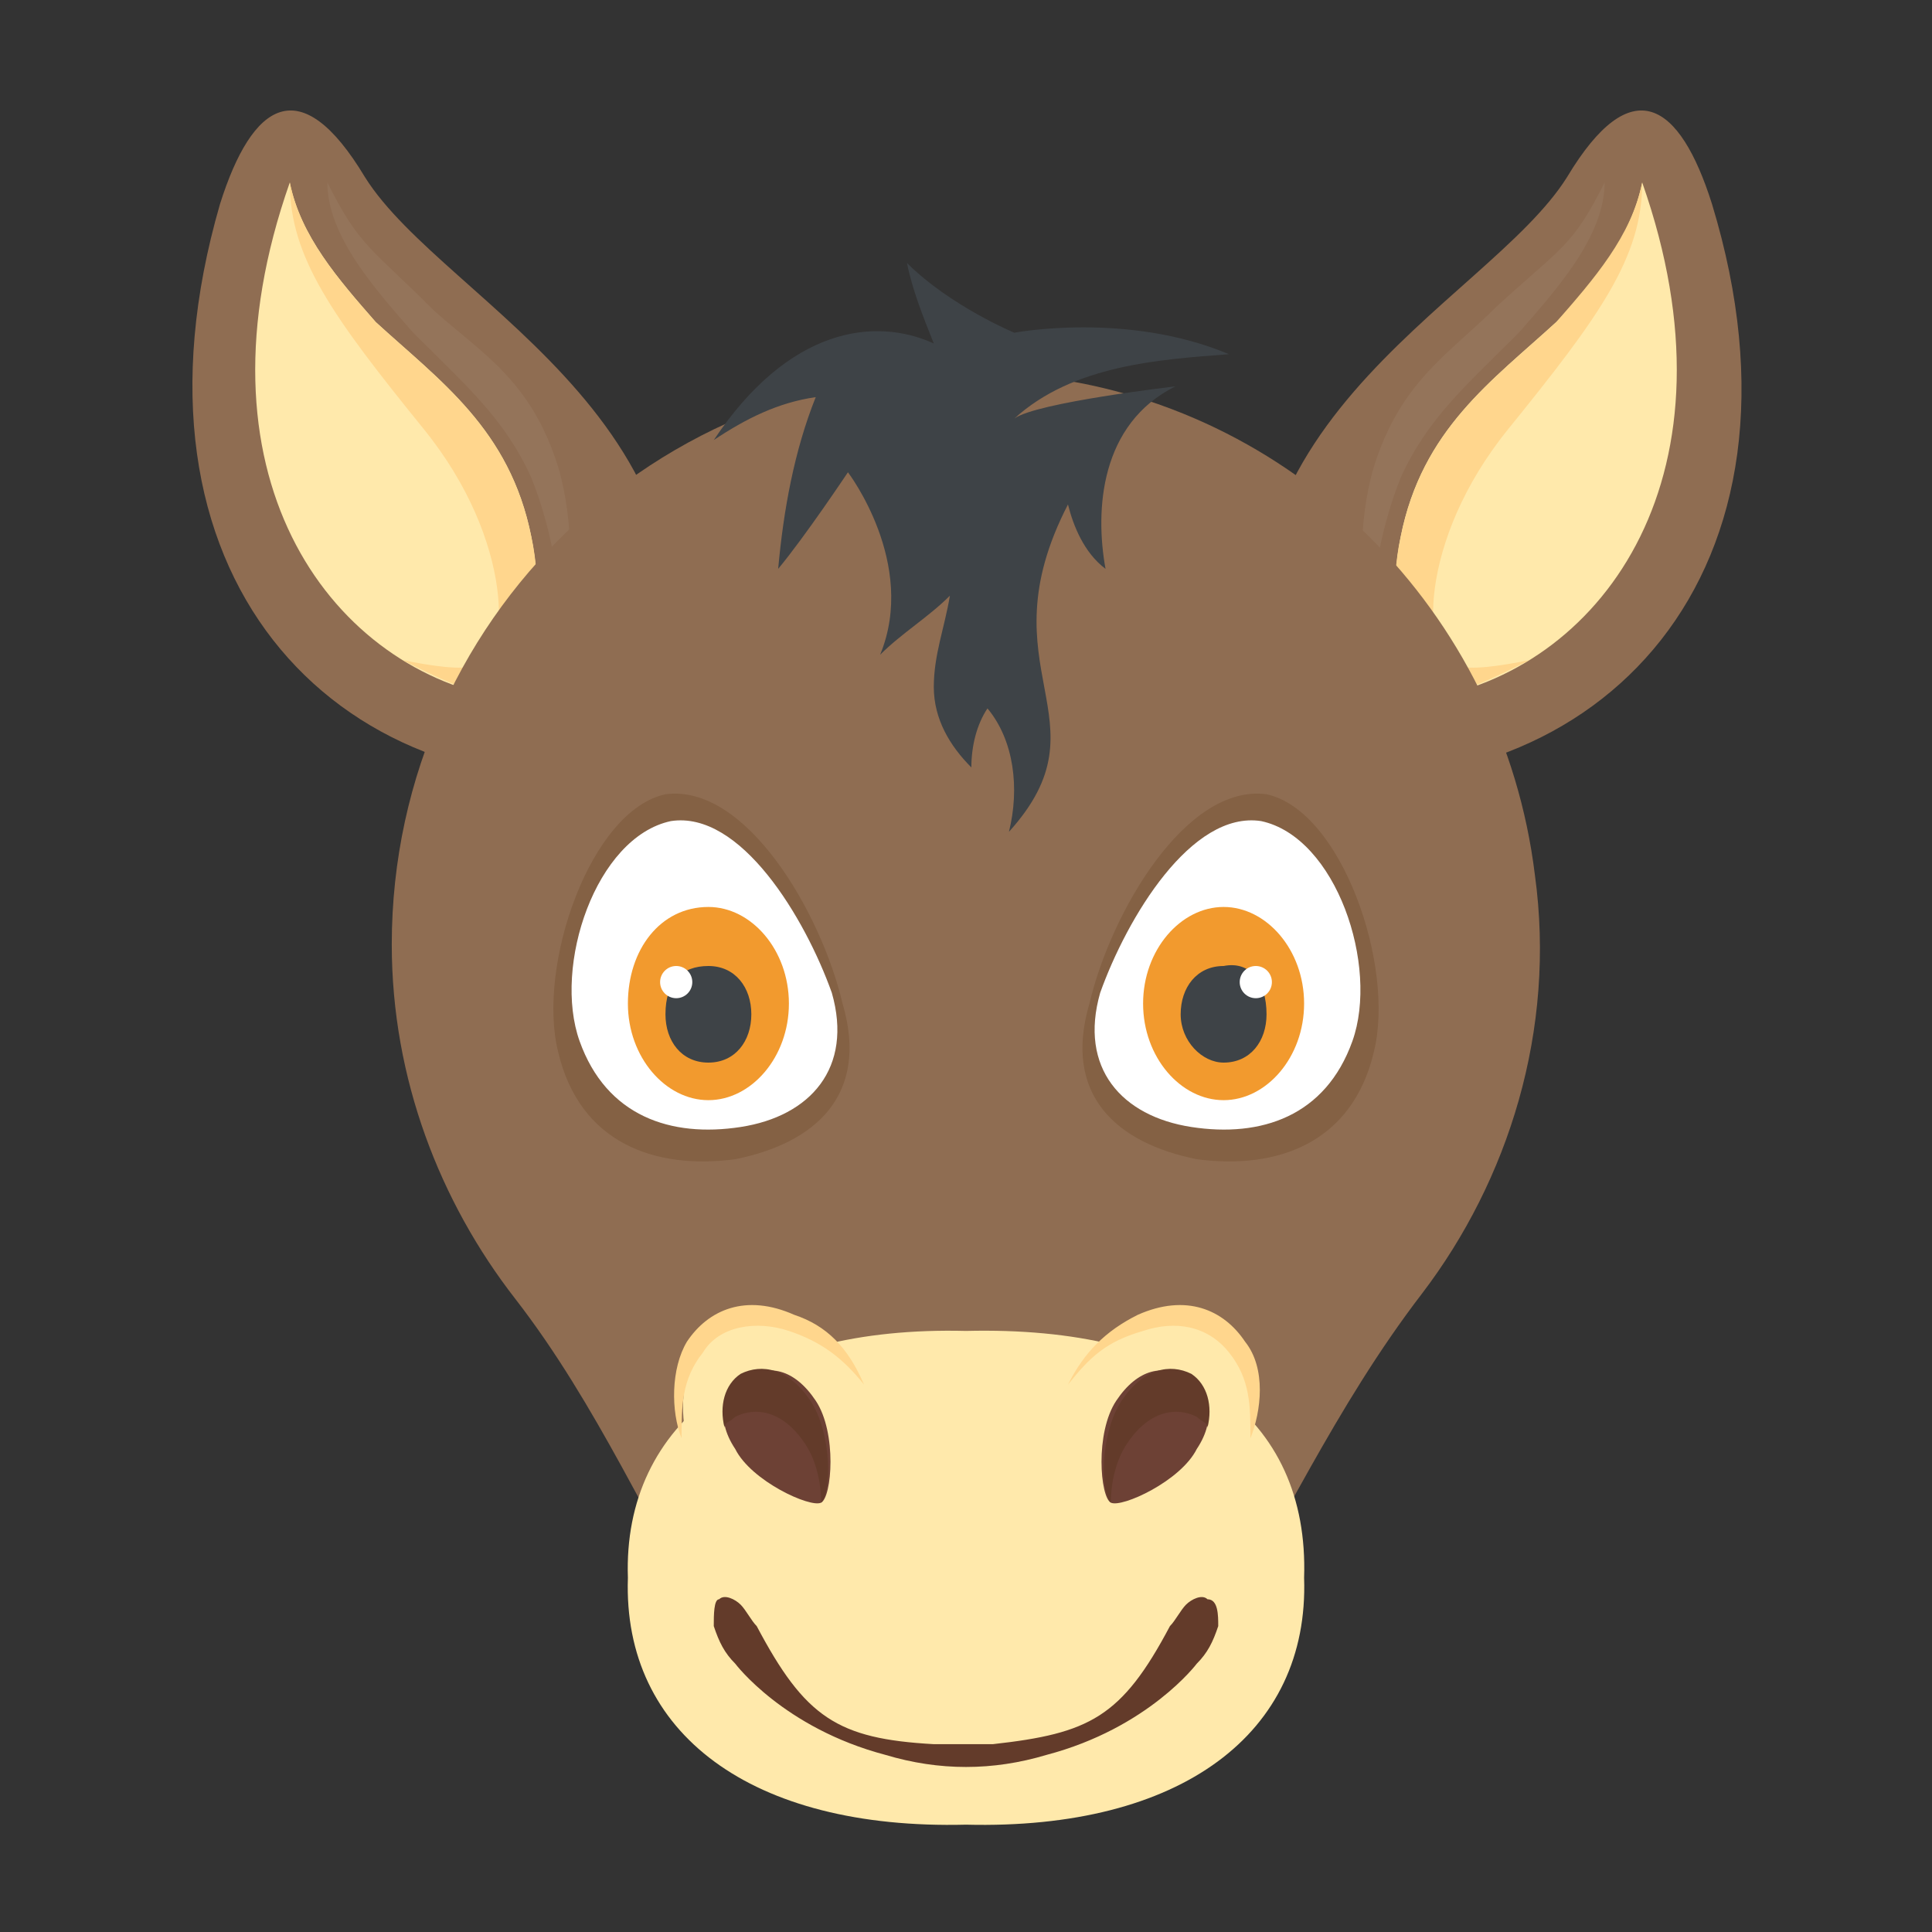 <?xml version="1.0" encoding="utf-8"?>
<!-- Generator: Adobe Illustrator 18.0.0, SVG Export Plug-In . SVG Version: 6.00 Build 0)  -->
<!DOCTYPE svg PUBLIC "-//W3C//DTD SVG 1.1//EN" "http://www.w3.org/Graphics/SVG/1.1/DTD/svg11.dtd">
<svg version="1.1" id="Layer_1" xmlns="http://www.w3.org/2000/svg" xmlns:xlink="http://www.w3.org/1999/xlink" x="0px" y="0px"
	 viewBox="0 0 36 36" enable-background="new 0 0 36 36" xml:space="preserve">
<rect x="0" y="0" width="36" height="36" fill="#333333" stroke="none"/>
<g>
	<g>
		<g>
			<g>
				<g>
					<g>
						<g>
							<path fill="#8F6D52" d="M23.8,14c-1.9-6,3.9-8.3,5.4-10.7c1.2-2,2.1-1.4,2.7,0.5c2.1,6.9-2.1,11.2-7.6,10.7L23.8,14z"/>
						</g>
					</g>
				</g>
				<g>
					<g>
						<g>
							<path fill="#FFE9AB" d="M29,6c0.7-0.7,1.4-1.6,1.6-2.6c1.9,5.4-0.7,9-3.9,9.6c-0.3,0.1-0.4,0-0.5-0.3
								c-0.2-0.8-0.3-1.7-0.1-2.7C26.5,8,27.8,7.1,29,6z"/>
						</g>
					</g>
				</g>
				<g>
					<g>
						<path fill="#FFD68D" d="M30.6,3.4c-0.2,1-0.9,1.8-1.6,2.6C27.8,7.1,26.5,8,26.1,10c-0.2,0.9-0.1,1.9,0.1,2.7
							c0.1,0.3,0.2,0.3,0.5,0.3c0.6-0.1,1.2-0.4,1.8-0.7c-0.5,0.1-1.1,0.2-1.4,0.1c-0.6-0.1-0.7-2.3,1-4.4S30.6,4.8,30.6,3.4z"/>
					</g>
				</g>
				<g opacity="5.000000e-002">
					<g>
						<path fill="#FFFFFF" d="M29.9,3.4c0,1-0.9,2-1.6,2.8c-1,1-1.7,1.6-2.2,2.7c-0.4,1-0.6,2.2-0.5,3c-0.3-0.8-0.3-2.2,0-3.2
							c0.5-1.6,1.4-2.1,2.3-3C29.1,4.6,29.3,4.6,29.9,3.4z"/>
					</g>
				</g>
			</g>
		</g>
		<g>
			<g>
				<g>
					<g>
						<g>
							<path fill="#8F6D52" d="M12.2,14c1.9-6-3.9-8.3-5.4-10.7c-1.2-2-2.1-1.4-2.7,0.5C2.1,10.7,6.2,15,11.7,14.5L12.2,14z"/>
						</g>
					</g>
				</g>
				<g>
					<g>
						<g>
							<path fill="#FFE9AB" d="M7,6C6.3,5.2,5.6,4.4,5.4,3.4c-1.9,5.4,0.7,9,3.9,9.6c0.3,0.1,0.4,0,0.5-0.3c0.2-0.8,0.3-1.7,0.1-2.7
								C9.5,8,8.2,7.1,7,6z"/>
						</g>
					</g>
				</g>
				<g>
					<g>
						<path fill="#FFD68D" d="M5.4,3.4C5.6,4.4,6.3,5.2,7,6C8.2,7.1,9.5,8,9.9,10c0.2,0.9,0.1,1.9-0.1,2.7C9.7,13,9.6,13.1,9.3,13
							c-0.6-0.1-1.2-0.4-1.8-0.7c0.5,0.1,1.1,0.2,1.4,0.1c0.6-0.1,0.7-2.3-1-4.4S5.4,4.8,5.4,3.4z"/>
					</g>
				</g>
				<g opacity="5.000000e-002">
					<g>
						<path fill="#FFFFFF" d="M6.1,3.4c0,1,0.9,2,1.6,2.8c1,1,1.7,1.6,2.2,2.7c0.4,1,0.6,2.2,0.5,3c0.3-0.8,0.3-2.2,0-3.2
							C9.9,7.1,9,6.6,8.1,5.8C6.9,4.6,6.7,4.6,6.1,3.4z"/>
					</g>
				</g>
			</g>
		</g>
	</g>
	<g>
		<g>
			<g>
				<g>
					<g>
						<g>
							<path fill="#8F6D52" d="M26.5,24.1c-3.3,4.3-4,9.2-8.5,9.2c-4.6,0-5.3-5.1-8.4-9.1c-1.4-1.8-2.3-4.1-2.3-6.6
								c0-6.3,5.4-11.3,11.9-10.6c4.9,0.5,8.8,4.4,9.4,9.3C29,19.2,28.1,22,26.5,24.1z"/>
						</g>
					</g>
				</g>
				<g>
					<g>
						<g>
							<g>
								<path fill="#FFE9AB" d="M24.3,29.4c0.1,2.9-2.3,4.7-6.3,4.6c-4,0.1-6.4-1.7-6.3-4.6c-0.1-2.9,2.3-4.7,6.3-4.6
									C22.1,24.7,24.4,26.4,24.3,29.4z"/>
							</g>
						</g>
					</g>
					<g>
						<g>
							<g>
								<g>
									<g>
										
											<ellipse transform="matrix(0.854 -0.521 0.521 0.854 -11.808 11.556)" fill="#FFE9AB" cx="14.7" cy="26.8" rx="1.8" ry="2.4"/>
									</g>
								</g>
							</g>
							<g>
								<g>
									<g>
										<path fill="#FFD68D" d="M16.1,25.8c-0.4-0.5-0.8-0.8-1.4-1c-0.6-0.2-1.3-0.1-1.6,0.4c-0.4,0.5-0.4,1-0.4,1.6
											c-0.2-0.5-0.2-1.3,0.1-1.8c0.4-0.6,1.1-0.9,2-0.5C15.4,24.7,15.8,25.1,16.1,25.8z"/>
									</g>
								</g>
							</g>
							<g>
								<g>
									<g>
										<g>
											<path fill="#6D4135" d="M15.2,26.1c0.4,0.6,0.3,1.8,0.1,1.9c-0.2,0.1-1.3-0.4-1.6-1c-0.4-0.6-0.2-1.1,0.2-1.3
												C14.3,25.4,14.8,25.5,15.2,26.1z"/>
										</g>
									</g>
								</g>
								<g>
									<g>
										<g>
											<path fill="#633B2A" d="M15.3,28c0-0.4-0.1-0.8-0.3-1.1c-0.4-0.6-0.9-0.7-1.3-0.5c-0.1,0.1-0.2,0.1-0.2,0.2
												c-0.1-0.4,0-0.8,0.3-1c0.4-0.2,0.9-0.1,1.3,0.5C15.5,26.7,15.5,27.8,15.3,28z"/>
										</g>
									</g>
								</g>
							</g>
						</g>
						<g>
							<g>
								<g>
									<g>
										
											<ellipse transform="matrix(-0.854 -0.521 0.521 -0.854 25.613 60.764)" fill="#FFE9AB" cx="21.3" cy="26.8" rx="1.8" ry="2.4"/>
									</g>
								</g>
							</g>
							<g>
								<g>
									<g>
										<path fill="#FFD68D" d="M19.9,25.8c0.3-0.6,0.7-1,1.3-1.3c0.9-0.4,1.6-0.1,2,0.5c0.4,0.5,0.3,1.3,0.1,1.8
											c0-0.6,0-1.1-0.4-1.6c-0.4-0.5-1-0.6-1.6-0.4C20.6,25,20.3,25.3,19.9,25.8z"/>
									</g>
								</g>
							</g>
							<g>
								<g>
									<g>
										<g>
											<path fill="#6D4135" d="M20.8,26.1c-0.4,0.6-0.3,1.8-0.1,1.9c0.2,0.1,1.3-0.4,1.6-1c0.4-0.6,0.2-1.1-0.2-1.3
												C21.7,25.4,21.2,25.5,20.8,26.1z"/>
										</g>
									</g>
								</g>
								<g>
									<g>
										<g>
											<path fill="#633B2A" d="M20.7,28c0-0.4,0.1-0.8,0.3-1.1c0.4-0.6,0.9-0.7,1.3-0.5c0.1,0.1,0.2,0.1,0.2,0.2
												c0.1-0.4,0-0.8-0.3-1c-0.4-0.2-0.9-0.1-1.3,0.5C20.5,26.7,20.5,27.8,20.7,28z"/>
										</g>
									</g>
								</g>
							</g>
						</g>
					</g>
				</g>
				<g>
					<g>
						<g>
							<g>
								<path fill="#633B2A" d="M22.7,30.3c-0.1,0.3-0.2,0.5-0.4,0.7c0,0-0.9,1.2-2.8,1.7c-1,0.3-2,0.3-3,0
									c-1.9-0.5-2.8-1.7-2.8-1.7c-0.2-0.2-0.3-0.4-0.4-0.7c0-0.2,0-0.5,0.1-0.5c0.1-0.1,0.3,0,0.4,0.1c0.1,0.1,0.2,0.3,0.3,0.4
									c0.9,1.7,1.5,2.1,3.3,2.2c0.4,0,0.7,0,1.1,0c1.8-0.2,2.4-0.5,3.3-2.2c0.1-0.1,0.2-0.3,0.3-0.4c0.1-0.1,0.3-0.2,0.4-0.1
									C22.7,29.8,22.7,30.1,22.7,30.3z"/>
							</g>
						</g>
					</g>
				</g>
				<g>
					<g>
						<g>
							<g>
								<g>
									<path fill="#846144" d="M25.6,19.6c-0.4,1.7-1.8,2.2-3.3,2c-1.5-0.3-2.5-1.2-2-2.9c0.4-1.7,1.8-4.1,3.3-3.9
										C25,15.1,26,18,25.6,19.6z"/>
								</g>
							</g>
						</g>
						<g>
							<g>
								<g>
									<g>
										<path fill="#FFFFFF" d="M25.2,19.4c-0.5,1.4-1.7,1.8-3,1.6c-1.3-0.2-2.1-1.1-1.7-2.5c0.5-1.4,1.7-3.4,3-3.2
											C24.9,15.6,25.7,18,25.2,19.4z"/>
									</g>
								</g>
							</g>
							<g>
								<g>
									<g>
										<g>
											<path fill="#F29A2E" d="M24.3,18.7c0,1-0.7,1.8-1.5,1.8s-1.5-0.8-1.5-1.8c0-1,0.7-1.8,1.5-1.8S24.3,17.7,24.3,18.7z"/>
										</g>
									</g>
								</g>
								<g>
									<g>
										<g>
											<path fill="#3E4347" d="M23.6,18.9c0,0.5-0.3,0.9-0.8,0.9c-0.4,0-0.8-0.4-0.8-0.9c0-0.5,0.3-0.9,0.8-0.9
												C23.3,17.9,23.6,18.3,23.6,18.9z"/>
										</g>
									</g>
								</g>
								<g>
									<g>
										<g>
											<circle fill="#FFFFFF" cx="23.4" cy="18.3" r="0.3"/>
										</g>
									</g>
								</g>
							</g>
						</g>
					</g>
					<g>
						<g>
							<g>
								<g>
									<path fill="#846144" d="M10.4,19.6c0.4,1.7,1.8,2.2,3.3,2c1.5-0.3,2.5-1.2,2-2.9c-0.4-1.7-1.8-4.1-3.3-3.9
										C11,15.1,10,18,10.4,19.6z"/>
								</g>
							</g>
						</g>
						<g>
							<g>
								<g>
									<g>
										<path fill="#FFFFFF" d="M10.8,19.4c0.5,1.4,1.7,1.8,3,1.6c1.3-0.2,2.1-1.1,1.7-2.5c-0.5-1.4-1.7-3.4-3-3.2
											C11.1,15.6,10.3,18,10.8,19.4z"/>
									</g>
								</g>
							</g>
							<g>
								<g>
									<g>
										<g>
											<path fill="#F29A2E" d="M11.7,18.7c0,1,0.7,1.8,1.5,1.8c0.8,0,1.5-0.8,1.5-1.8c0-1-0.7-1.8-1.5-1.8
												C12.3,16.9,11.7,17.7,11.7,18.7z"/>
										</g>
									</g>
								</g>
								<g>
									<g>
										<g>
											<path fill="#3E4347" d="M12.4,18.9c0,0.5,0.3,0.9,0.8,0.9s0.8-0.4,0.8-0.9c0-0.5-0.3-0.9-0.8-0.9S12.4,18.3,12.4,18.9z"
												/>
										</g>
									</g>
								</g>
								<g>
									<g>
										<g>
											<circle fill="#FFFFFF" cx="12.6" cy="18.3" r="0.3"/>
										</g>
									</g>
								</g>
							</g>
						</g>
					</g>
				</g>
			</g>
		</g>
		<g>
			<g>
				<g>
					<path fill="#3E4347" d="M20.6,10.6c-0.4-0.3-0.6-0.8-0.7-1.2c-1.6,3.1,0.8,4-1.1,6.1c0.2-0.8,0.1-1.7-0.4-2.3
						c-0.2,0.3-0.3,0.7-0.3,1.1c-0.4-0.4-0.7-0.9-0.7-1.5c0-0.6,0.2-1.1,0.3-1.7c-0.4,0.4-0.9,0.7-1.3,1.1c0.7-1.7-0.6-3.4-0.6-3.4
						S15,10,14.5,10.6c0.1-1.1,0.3-2.2,0.7-3.2c-0.7,0.1-1.3,0.4-1.9,0.8c1.4-2.1,3-2.3,4.1-1.8c-0.2-0.5-0.4-1-0.5-1.5
						c0.8,0.8,2,1.3,2,1.3s2.1-0.4,4,0.4c-1.3,0.1-2.9,0.2-4,1.2c0.4-0.3,3-0.6,3-0.6C20.5,7.9,20.4,9.5,20.6,10.6z"/>
				</g>
			</g>
		</g>
	</g>
</g>
</svg>
